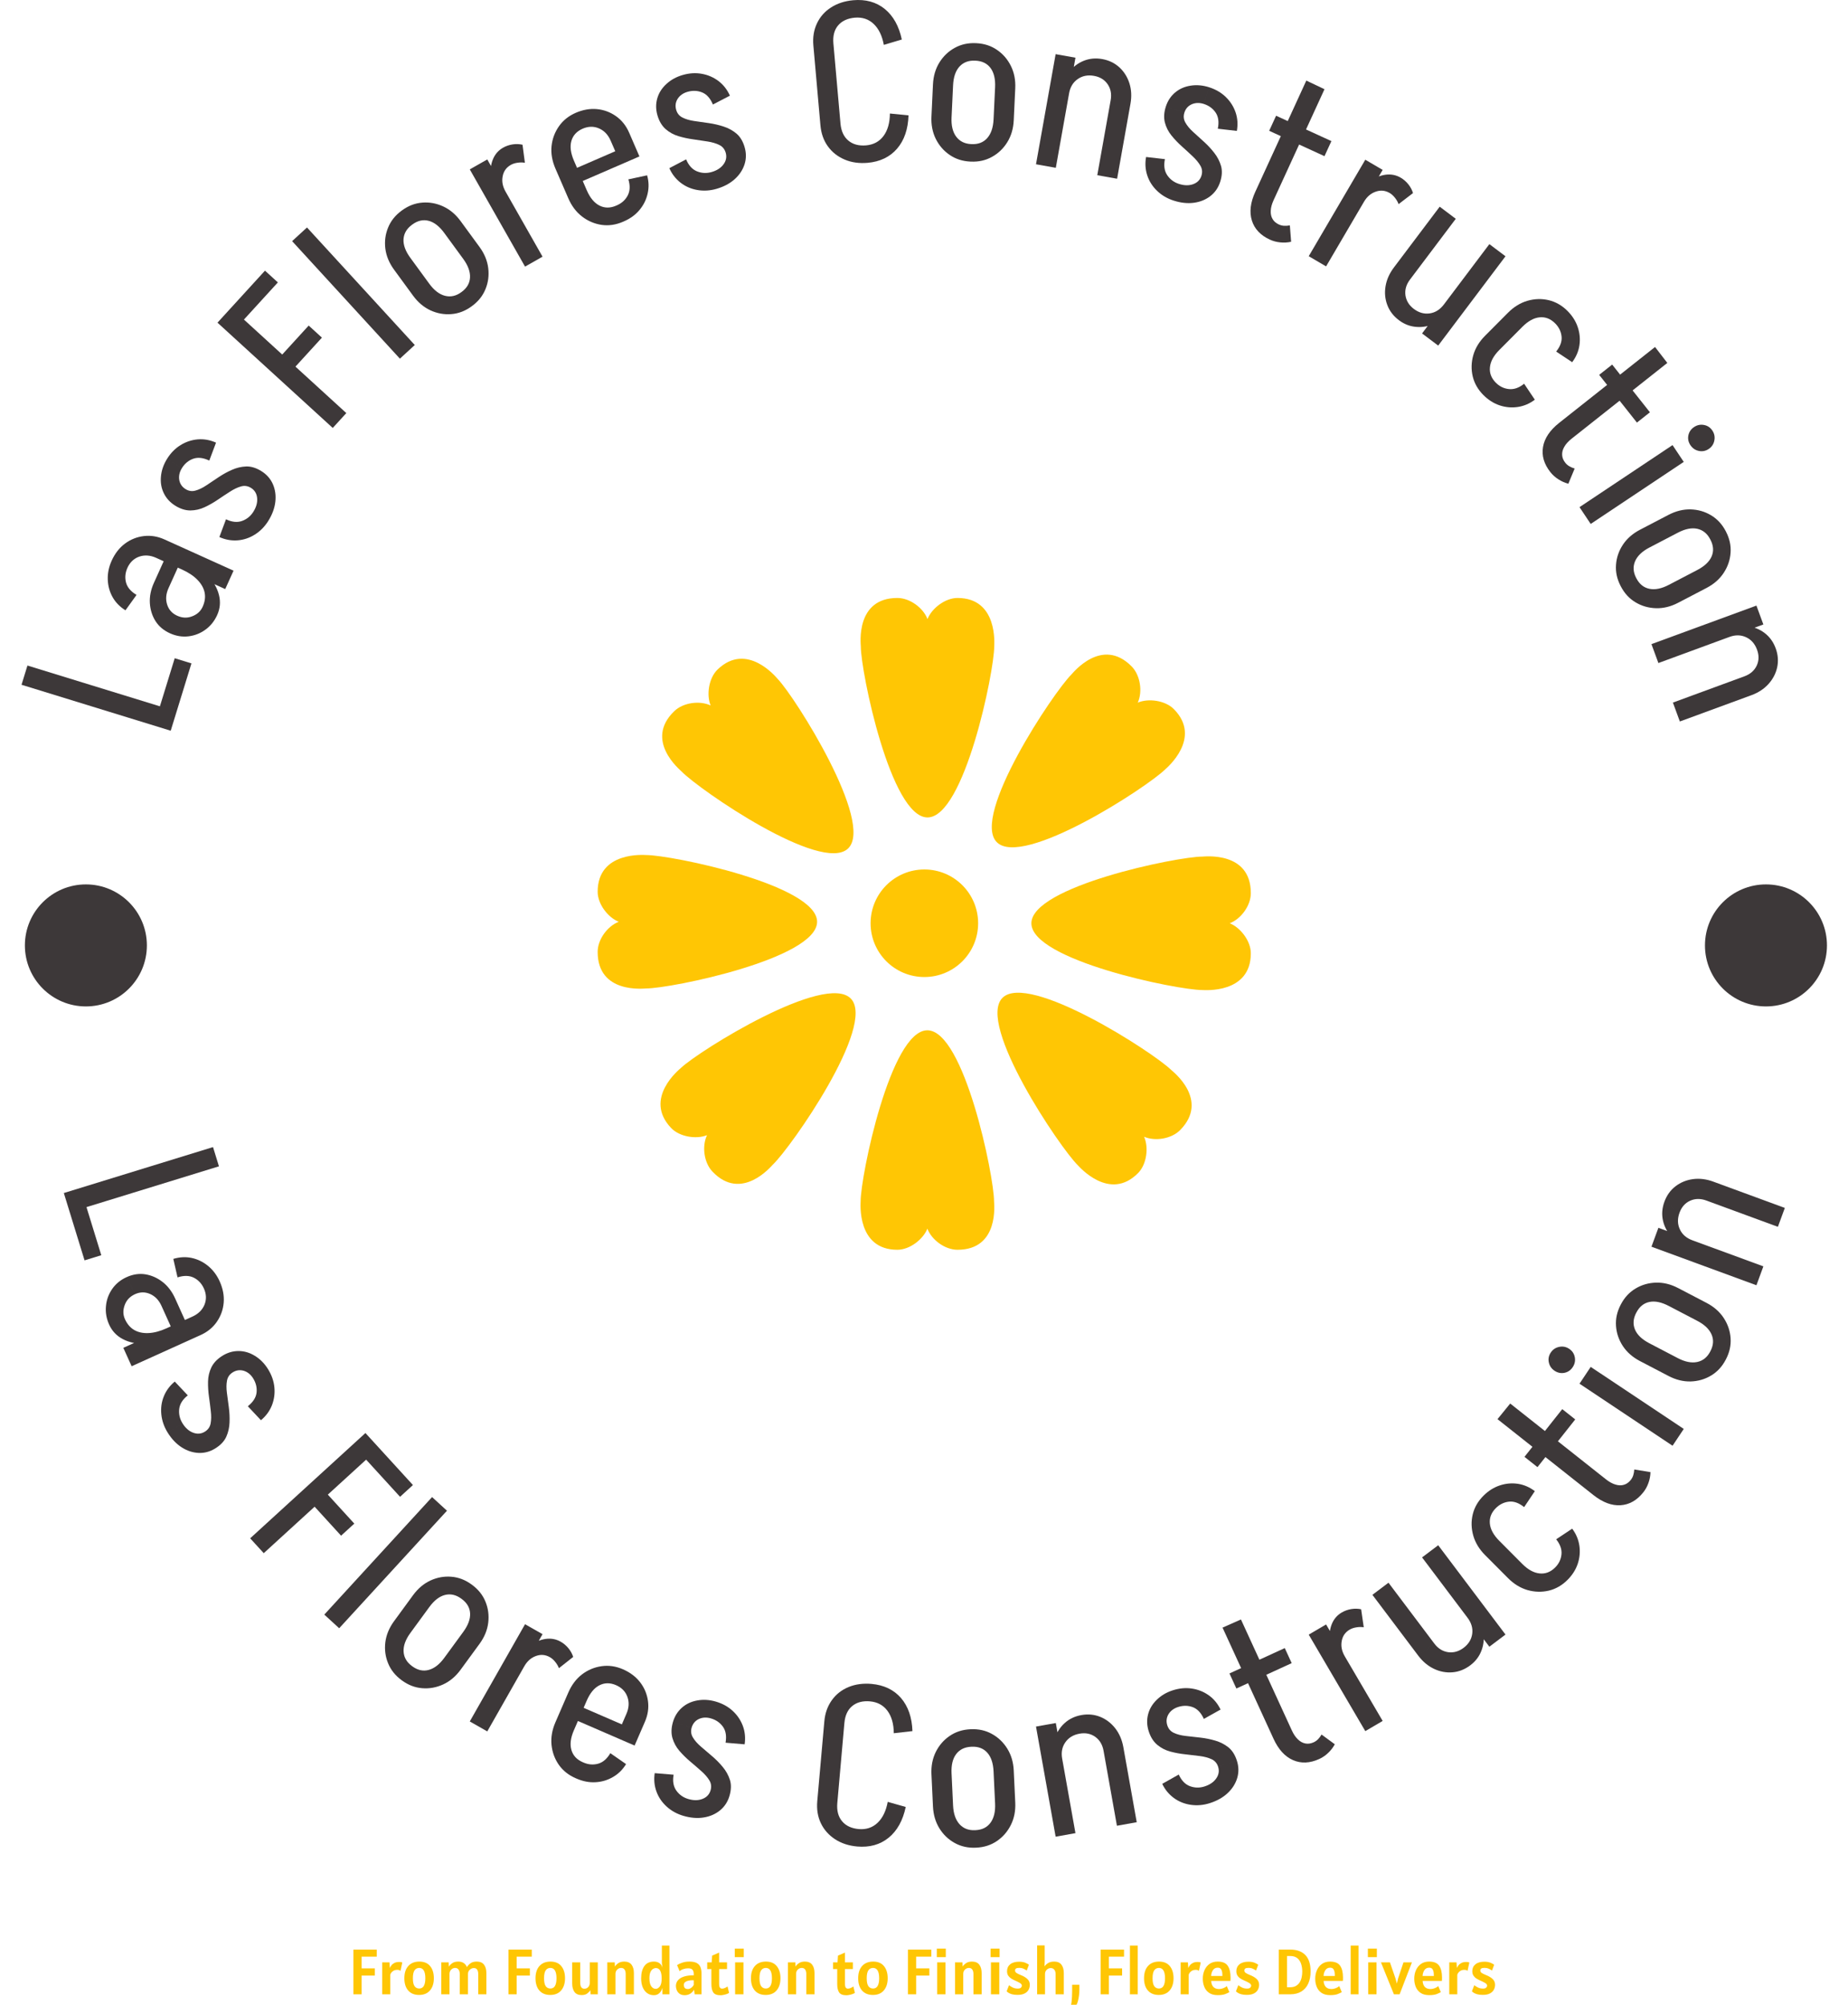 <svg xmlns="http://www.w3.org/2000/svg" version="1.1" xmlns:xlink="http://www.w3.org/1999/xlink" xmlns:svgjs="http://svgjs.dev/svgjs" width="1500" height="1627" viewBox="0 0 1500 1627"><g transform="matrix(1,0,0,1,0.202,0.002)"><svg viewBox="0 0 258 280" data-background-color="#ffffff" preserveAspectRatio="xMidYMid meet" height="1627" width="1500" xmlns="http://www.w3.org/2000/svg" xmlns:xlink="http://www.w3.org/1999/xlink"><g id="tight-bounds" transform="matrix(1,0,0,1,-0.035,0)"><svg viewBox="0 0 258.069 280" height="280" width="258.069"><g><svg viewBox="0 0 278.27 301.917" height="280" width="258.069"><g><svg viewBox="0 0 278.27 301.917" height="301.917" width="278.27"><g id="textblocktransform"><svg viewBox="0 0 278.27 301.917" height="301.917" width="278.27" id="textblock"><g><svg viewBox="0 0 278.27 278.27" height="278.27" width="278.27"><g transform="matrix(1,0,0,1,89.943,90.053)"><svg viewBox="0 0 98.383 98.164" height="98.164" width="98.383"><g id="icon-0"><svg xmlns="http://www.w3.org/2000/svg" xmlns:xlink="http://www.w3.org/1999/xlink" version="1.1" x="0" y="0" viewBox="0 0.205 100.012 99.789" enable-background="new 0 0 100 100" xml:space="preserve" width="98.383" height="98.164" class="icon-xg-0" data-fill-palette-color="accent" id="xg-0"><g fill="#ffc604" data-fill-palette-color="accent"><path d="M12.762 72.146c-0.205 0.193-5.821 4.66-1.523 9.195 1.31 1.383 3.888 1.762 5.505 1.109-0.796 1.668-0.484 4.186 0.829 5.57 4.439 4.686 8.993-0.812 9.241-1.049 2.799-2.65 15.849-21.32 11.968-25.414C34.903 57.463 15.56 69.496 12.762 72.146z" fill="#ffc604" data-fill-palette-color="accent"></path><path d="M86.9 26.447c0.202-0.198 5.719-4.783 1.327-9.225-1.34-1.354-3.925-1.68-5.527-0.992 0.762-1.684 0.397-4.194-0.944-5.553-4.541-4.588-8.977 1.006-9.22 1.247-2.74 2.711-15.391 21.653-11.425 25.665C65.079 41.6 84.162 29.158 86.9 26.447z" fill="#ffc604" data-fill-palette-color="accent"></path><path d="M40.266 92.564c0 0.283-0.62 7.43 5.624 7.43 1.905 0 3.955-1.609 4.595-3.23 0.661 1.725 2.701 3.23 4.611 3.23 6.454 0 5.598-7.088 5.598-7.43 0-3.854-4.574-26.172-10.214-26.172C44.839 66.393 40.266 88.711 40.266 92.564z" fill="#ffc604" data-fill-palette-color="accent"></path><path d="M60.721 7.635c0-0.282 0.62-7.43-5.625-7.43-1.905 0-3.954 1.609-4.591 3.23-0.663-1.725-2.705-3.23-4.615-3.23-6.454 0-5.596 7.088-5.596 7.43 0 3.854 4.571 26.17 10.213 26.17C56.147 33.805 60.721 11.488 60.721 7.635z" fill="#ffc604" data-fill-palette-color="accent"></path><path d="M7.43 39.562C7.148 39.562 0 38.94 0 45.186c0 1.906 1.608 3.956 3.23 4.592C1.505 50.439 0 52.48 0 54.393c0 6.453 7.088 5.594 7.43 5.594 3.854 0 26.17-4.57 26.17-10.209C33.6 44.135 11.283 39.562 7.43 39.562z" fill="#ffc604" data-fill-palette-color="accent"></path><path d="M92.581 60.23c0.281 0 7.431 0.619 7.431-5.625 0-1.904-1.608-3.955-3.23-4.595 1.724-0.663 3.23-2.703 3.23-4.611 0-6.455-7.088-5.599-7.431-5.599-3.853 0-26.171 4.574-26.171 10.213C66.41 55.654 88.729 60.23 92.581 60.23z" fill="#ffc604" data-fill-palette-color="accent"></path><path d="M73.518 87.051c0.203 0.195 4.874 5.643 9.246 1.182 1.332-1.363 1.617-3.949 0.904-5.541 1.697 0.73 4.2 0.328 5.536-1.037 4.519-4.611-1.147-8.957-1.392-9.197-2.752-2.695-21.894-15.045-25.842-11.018C58.022 65.473 70.767 84.352 73.518 87.051z" fill="#ffc604" data-fill-palette-color="accent"></path><path d="M27.575 12.611c-0.194-0.203-4.7-5.788-9.204-1.461-1.374 1.32-1.736 3.901-1.071 5.514-1.674-0.784-4.188-0.457-5.565 0.867-4.655 4.472 0.877 8.987 1.112 9.235 2.672 2.776 21.432 15.699 25.499 11.792C42.414 34.648 30.246 15.391 27.575 12.611z" fill="#ffc604" data-fill-palette-color="accent"></path><path d="M58.257 50.008c0 4.545-3.688 8.23-8.234 8.23-4.546 0-8.232-3.686-8.232-8.23 0-4.549 3.687-8.236 8.232-8.236C54.569 41.771 58.257 45.459 58.257 50.008z" fill="#ffc604" data-fill-palette-color="accent"></path></g></svg></g></svg></g><g id="text-0"><path d="M28.758 99.906l-2.524 8.198-2.521-0.776 2.525-8.198zM26.528 107.148l-0.892 2.898-22.471-6.919 0.892-2.897z" fill="#3d3839" data-fill-palette-color="primary"></path><path d="M35.101 85.942l-1.253 2.772-10.46-4.728 1.253-2.771zM32.635 92.623v0l-2.187-1.244c0.33-0.73 0.431-1.435 0.301-2.114-0.135-0.682-0.492-1.324-1.07-1.926-0.584-0.604-1.362-1.125-2.332-1.563v0l0.556-1.401c1.375 0.621 2.489 1.395 3.342 2.32 0.856 0.919 1.41 1.894 1.662 2.924 0.258 1.033 0.167 2.034-0.272 3.004zM30.448 91.379l2.187 1.244c-0.413 0.915-1.004 1.649-1.772 2.204-0.762 0.557-1.616 0.892-2.561 1.005-0.936 0.109-1.862-0.043-2.776-0.457v0l1.085-2.647c0.773 0.35 1.53 0.377 2.269 0.083 0.743-0.285 1.265-0.763 1.568-1.432zM26.611 92.728l-1.085 2.647c-0.951-0.43-1.679-1.044-2.184-1.841-0.502-0.803-0.784-1.707-0.848-2.711-0.057-1.002 0.147-2.018 0.613-3.05v0l2.198 0.805c-0.386 0.853-0.456 1.671-0.212 2.455 0.245 0.783 0.751 1.348 1.518 1.695zM27.352 84.048l-2.047 4.53-2.198-0.805 2.118-4.686zM27.903 84.375l-0.556 1.401-3.922-1.773 0.62-1.372zM24.705 81.244v0l-1.252 2.771c-0.89-0.402-1.741-0.465-2.554-0.189-0.809 0.285-1.405 0.851-1.787 1.698v0l-2.376-1.074c0.494-1.093 1.164-1.954 2.011-2.584 0.847-0.63 1.794-1.008 2.841-1.133 1.047-0.125 2.087 0.045 3.117 0.511zM20.488 89.594v0l-1.669 2.318c-0.853-0.533-1.502-1.2-1.946-2-0.444-0.8-0.684-1.677-0.718-2.631-0.034-0.954 0.163-1.907 0.594-2.858v0l2.375 1.073c-0.338 0.749-0.412 1.492-0.22 2.229 0.194 0.731 0.722 1.354 1.584 1.869z" fill="#3d3839" data-fill-palette-color="primary"></path><path d="M37.728 73.477v0c-0.475-0.296-0.971-0.371-1.49-0.226-0.528 0.147-1.085 0.411-1.672 0.792-0.592 0.377-1.205 0.781-1.838 1.212-0.633 0.431-1.292 0.806-1.976 1.126-0.684 0.32-1.401 0.485-2.152 0.493-0.753-0.001-1.516-0.242-2.288-0.722v0c0 0 0.05-0.08 0.15-0.241 0.1-0.16 0.23-0.369 0.39-0.626 0.157-0.252 0.312-0.5 0.465-0.746 0.153-0.246 0.283-0.455 0.39-0.626 0.107-0.172 0.16-0.257 0.16-0.257v0c0.475 0.296 0.971 0.371 1.49 0.226 0.525-0.141 1.079-0.407 1.663-0.798 0.575-0.388 1.187-0.797 1.835-1.226 0.652-0.435 1.322-0.804 2.01-1.105 0.691-0.307 1.403-0.475 2.135-0.504 0.738-0.025 1.504 0.21 2.298 0.706v0c0 0-0.053 0.086-0.16 0.257-0.107 0.172-0.239 0.383-0.395 0.635-0.16 0.257-0.317 0.509-0.47 0.755-0.153 0.246-0.281 0.452-0.385 0.617-0.107 0.172-0.16 0.257-0.16 0.258zM40.335 78.445v0l-2.239-1.394c0.438-0.703 0.623-1.389 0.556-2.058-0.067-0.669-0.376-1.174-0.924-1.516v0l1.57-2.522c0.789 0.491 1.363 1.143 1.723 1.954 0.356 0.817 0.481 1.7 0.374 2.649-0.105 0.958-0.458 1.921-1.06 2.887zM27.867 73.656l-1.555 2.496c-0.772-0.481-1.346-1.108-1.72-1.882-0.373-0.764-0.515-1.606-0.426-2.527 0.086-0.915 0.392-1.795 0.919-2.641v0l2.238 1.394c-0.363 0.583-0.497 1.174-0.402 1.773 0.104 0.597 0.42 1.059 0.946 1.387zM32.964 80.877l0.999-2.674c0.886 0.425 1.691 0.509 2.413 0.253 0.726-0.262 1.3-0.73 1.72-1.405v0l2.239 1.394c-0.538 0.863-1.216 1.552-2.036 2.065-0.82 0.513-1.694 0.802-2.623 0.867-0.929 0.064-1.833-0.102-2.712-0.5zM32.462 66.661l-1.016 2.701c-0.912-0.433-1.721-0.524-2.425-0.273-0.708 0.257-1.274 0.726-1.698 1.407v0l-2.238-1.394c0.552-0.886 1.232-1.577 2.041-2.074 0.8-0.494 1.665-0.781 2.595-0.86 0.927-0.074 1.84 0.091 2.741 0.493z" fill="#3d3839" data-fill-palette-color="primary"></path><path d="M48.411 50.848l-4.546 4.977-1.992-1.82 4.546-4.976zM50.042 64.449l-17.361-15.857 2.044-2.238 17.361 15.857zM35.991 48.864l-1.94-1.771 5.785-6.334 1.94 1.771z" fill="#3d3839" data-fill-palette-color="primary"></path><path d="M62.397 51.959l-2.241 2.055-16.235-17.7 2.241-2.056z" fill="#3d3839" data-fill-palette-color="primary"></path><path d="M72.171 37.223l-2.455 1.795-2.893-3.956 2.455-1.795zM64.602 42.758l-2.447 1.789-2.893-3.956 2.447-1.789zM62.077 33.776l-0.155 0.113-1.557-2.128 0.155-0.114zM71.06 46.059l-0.155 0.113-1.557-2.128 0.155-0.114zM61.727 38.826l-2.447 1.79c-0.736-1.006-1.174-2.062-1.316-3.169-0.136-1.111 0.001-2.167 0.413-3.168 0.407-1.007 1.086-1.858 2.037-2.554v0l1.557 2.129c-0.788 0.577-1.211 1.299-1.269 2.167-0.052 0.864 0.289 1.799 1.025 2.805zM69.296 33.291v0l-2.455 1.796c-0.736-1.006-1.52-1.617-2.355-1.834-0.834-0.216-1.653-0.03-2.458 0.559v0l-1.557-2.129c0.952-0.696 1.969-1.085 3.052-1.168 1.079-0.088 2.127 0.101 3.144 0.568 1.017 0.466 1.893 1.202 2.629 2.208zM62.137 44.522v0l2.447-1.789c0.72 0.984 1.503 1.588 2.351 1.811 0.853 0.219 1.674 0.04 2.462-0.536v0l1.557 2.129c-0.952 0.696-1.969 1.085-3.052 1.167-1.079 0.088-2.127-0.101-3.144-0.567-1.012-0.47-1.885-1.208-2.621-2.215zM69.698 38.993l2.455-1.795c0.736 1.006 1.171 2.064 1.308 3.175 0.136 1.111-0.001 2.167-0.413 3.168-0.407 1.007-1.086 1.858-2.037 2.554v0l-1.557-2.129c0.805-0.588 1.227-1.318 1.265-2.189 0.039-0.871-0.302-1.799-1.021-2.784z" fill="#3d3839" data-fill-palette-color="primary"></path><path d="M81.641 38.655l-2.635 1.498-8.323-14.644 2.635-1.498zM76.069 28.851l-1.186 0.674c-0.559-0.984-0.898-1.961-1.016-2.932-0.118-0.971-0.017-1.842 0.305-2.614 0.318-0.762 0.826-1.341 1.523-1.737v0l1.169 2.589c-0.679 0.386-1.089 0.96-1.229 1.722-0.15 0.759-0.005 1.525 0.434 2.298zM78.626 21.796l0.357 2.714c-0.344-0.06-0.709-0.062-1.095-0.005-0.395 0.054-0.736 0.163-1.024 0.326v0l-1.169-2.589c0.445-0.253 0.928-0.419 1.448-0.498 0.515-0.076 1.009-0.058 1.483 0.052z" fill="#3d3839" data-fill-palette-color="primary"></path><path d="M96.236 23.557l-10.439 4.525-0.86-1.984 10.439-4.525zM93.891 33.339l-0.148 0.065-1.049-2.42 0.148-0.064zM88.309 28.667l-2.782 1.206-1.949-4.496 2.781-1.206zM95.376 21.573l-2.781 1.205-0.692-1.594 2.782-1.206zM94.685 19.978v0l-2.782 1.206c-0.389-0.896-0.979-1.514-1.772-1.853-0.784-0.335-1.606-0.317-2.465 0.056v0l-1.037-2.392c1.1-0.477 2.175-0.664 3.226-0.562 1.05 0.103 2.005 0.46 2.865 1.071 0.86 0.611 1.515 1.436 1.965 2.474zM94.572 27.009v0l2.821-0.606c0.263 0.929 0.288 1.85 0.075 2.765-0.207 0.912-0.615 1.731-1.225 2.458-0.604 0.724-1.388 1.295-2.352 1.713v0l-1.049-2.419c0.735-0.319 1.28-0.816 1.634-1.49 0.347-0.672 0.379-1.479 0.096-2.421zM86.371 24.199l-2.781 1.206c-0.504-1.162-0.701-2.295-0.592-3.4 0.117-1.101 0.487-2.094 1.108-2.98 0.619-0.892 1.469-1.573 2.551-2.042v0l1.037 2.392c-0.896 0.389-1.465 1.006-1.708 1.852-0.239 0.838-0.11 1.828 0.385 2.972zM85.527 29.873v0l2.782-1.206c0.488 1.125 1.119 1.886 1.893 2.285 0.784 0.402 1.623 0.408 2.52 0.02v0l1.049 2.42c-1.082 0.469-2.158 0.627-3.23 0.475-1.074-0.158-2.056-0.577-2.946-1.256-0.883-0.682-1.572-1.594-2.068-2.738z" fill="#3d3839" data-fill-palette-color="primary"></path><path d="M109.229 22.998v0c-0.156-0.537-0.475-0.925-0.958-1.163-0.491-0.243-1.082-0.419-1.773-0.527-0.693-0.115-1.418-0.223-2.178-0.326-0.759-0.102-1.5-0.263-2.222-0.481-0.723-0.218-1.366-0.575-1.931-1.071-0.56-0.504-0.967-1.193-1.22-2.066v0c0 0 0.091-0.026 0.272-0.079 0.181-0.053 0.417-0.121 0.708-0.205 0.285-0.083 0.566-0.164 0.844-0.245 0.278-0.081 0.514-0.149 0.709-0.206 0.194-0.056 0.291-0.084 0.291-0.084v0c0.156 0.537 0.475 0.925 0.958 1.163 0.485 0.245 1.075 0.418 1.77 0.518 0.687 0.095 1.415 0.2 2.185 0.313 0.776 0.112 1.52 0.285 2.234 0.52 0.72 0.233 1.362 0.584 1.925 1.052 0.565 0.474 0.978 1.161 1.239 2.06v0c0 0-0.097 0.028-0.291 0.084-0.194 0.056-0.433 0.126-0.718 0.209-0.291 0.084-0.576 0.167-0.854 0.247-0.278 0.081-0.511 0.148-0.699 0.203-0.194 0.056-0.291 0.084-0.291 0.084zM107.85 28.438v0l-0.734-2.533c0.796-0.231 1.392-0.618 1.788-1.161 0.397-0.543 0.505-1.125 0.325-1.746v0l2.853-0.827c0.259 0.893 0.251 1.761-0.023 2.605-0.281 0.846-0.778 1.586-1.492 2.221-0.718 0.643-1.624 1.123-2.717 1.441zM101.771 16.545l-2.824 0.819c-0.253-0.873-0.261-1.723-0.024-2.55 0.233-0.818 0.69-1.54 1.371-2.165 0.675-0.624 1.491-1.074 2.449-1.352v0l0.734 2.533c-0.66 0.191-1.154 0.542-1.484 1.051-0.321 0.514-0.395 1.068-0.222 1.664zM100.74 25.323l2.53-1.323c0.376 0.908 0.918 1.508 1.627 1.801 0.715 0.29 1.455 0.325 2.219 0.104v0l0.734 2.533c-0.977 0.283-1.942 0.342-2.894 0.176-0.953-0.166-1.796-0.535-2.531-1.107-0.734-0.573-1.296-1.3-1.685-2.184zM109.862 14.409l-2.559 1.331c-0.39-0.932-0.93-1.54-1.623-1.823-0.699-0.281-1.433-0.31-2.203-0.087v0l-0.734-2.533c1.003-0.291 1.971-0.351 2.904-0.179 0.925 0.167 1.76 0.531 2.505 1.093 0.739 0.564 1.309 1.297 1.711 2.198z" fill="#3d3839" data-fill-palette-color="primary"></path><path d="M126.518 18.614l-3.02 0.267-1.066-12.058 3.02-0.267zM125.452 6.556l-3.02 0.267c-0.107-1.215 0.076-2.319 0.549-3.315 0.467-0.988 1.177-1.788 2.131-2.399 0.947-0.604 2.065-0.964 3.353-1.078v0l0.233 2.627c-1.107 0.098-1.949 0.483-2.525 1.156-0.583 0.674-0.823 1.588-0.721 2.742zM123.496 18.851v0l3.019-0.267c0.102 1.154 0.5 2.018 1.193 2.592 0.687 0.575 1.583 0.813 2.691 0.716v0l0.232 2.627c-1.288 0.114-2.452-0.05-3.492-0.492-1.047-0.448-1.887-1.111-2.52-1.989-0.639-0.883-1.014-1.946-1.123-3.187zM135.755 5.949l-2.708 0.808c-0.258-1.384-0.77-2.437-1.538-3.161-0.767-0.723-1.718-1.035-2.851-0.935v0l-0.233-2.627c1.886-0.167 3.473 0.271 4.762 1.314 1.283 1.05 2.139 2.583 2.568 4.601zM133.961 17.094v0l2.804 0.279c-0.066 2.082-0.639 3.752-1.718 5.011-1.086 1.259-2.571 1.972-4.456 2.139v0l-0.233-2.627c1.134-0.1 2.015-0.574 2.644-1.421 0.628-0.847 0.948-1.974 0.959-3.381z" fill="#3d3839" data-fill-palette-color="primary"></path><path d="M152.613 18.159l-3.038-0.143 0.231-4.896 3.038 0.144zM143.247 17.716l-3.028-0.143 0.231-4.895 3.028 0.143zM146.919 9.14l-0.191-0.009 0.124-2.634 0.192 0.009zM146.201 24.34l-0.192-0.009 0.125-2.634 0.192 0.009zM143.477 12.852l-3.028-0.143c0.059-1.245 0.38-2.342 0.965-3.293 0.591-0.95 1.361-1.686 2.309-2.207 0.949-0.528 2.012-0.765 3.19-0.709v0l-0.125 2.634c-0.976-0.046-1.758 0.251-2.348 0.89-0.583 0.64-0.904 1.583-0.963 2.828zM152.843 13.294v0l-3.038-0.143c0.059-1.245-0.169-2.213-0.682-2.905-0.514-0.692-1.268-1.061-2.264-1.109v0l0.124-2.634c1.178 0.056 2.214 0.391 3.109 1.007 0.895 0.609 1.592 1.414 2.091 2.415 0.499 1.001 0.719 2.125 0.66 3.369zM140.22 17.543v0l3.028 0.143c-0.058 1.218 0.173 2.18 0.693 2.886 0.526 0.706 1.277 1.082 2.253 1.128v0l-0.124 2.634c-1.178-0.056-2.214-0.391-3.109-1.007-0.895-0.609-1.592-1.414-2.091-2.415-0.492-1.001-0.709-2.124-0.65-3.369zM149.576 17.985l3.038 0.144c-0.059 1.245-0.384 2.342-0.974 3.292-0.591 0.95-1.361 1.686-2.31 2.207-0.949 0.528-2.012 0.765-3.19 0.709v0l0.125-2.634c0.996 0.047 1.782-0.256 2.359-0.91 0.577-0.654 0.894-1.59 0.952-2.808z" fill="#3d3839" data-fill-palette-color="primary"></path><path d="M158.952 25.271l-2.984-0.532 2.956-16.583 2.985 0.532zM168.184 26.917l-2.985-0.532 2.015-11.301 2.984 0.532zM170.198 15.616l-2.984-0.532c0.163-0.915 0.012-1.715-0.455-2.4-0.467-0.679-1.149-1.098-2.044-1.258v0l1.231-2.531c1.001 0.179 1.858 0.591 2.571 1.239 0.706 0.646 1.213 1.448 1.521 2.406 0.302 0.957 0.355 1.983 0.16 3.076zM160.954 14.04l-1.313-0.234c0.199-1.114 0.609-2.074 1.232-2.88 0.616-0.807 1.364-1.392 2.243-1.755 0.879-0.363 1.823-0.455 2.83-0.276v0l-1.231 2.531c-0.942-0.168-1.76-0.009-2.456 0.476-0.702 0.484-1.137 1.197-1.305 2.138z" fill="#3d3839" data-fill-palette-color="primary"></path><path d="M180.881 26.475v0c0.172-0.532 0.125-1.032-0.141-1.501-0.271-0.477-0.662-0.954-1.173-1.43-0.509-0.483-1.05-0.98-1.621-1.491-0.571-0.51-1.095-1.058-1.571-1.644-0.476-0.586-0.809-1.242-0.999-1.969-0.181-0.731-0.132-1.529 0.148-2.394v0c0 0 0.09 0.029 0.269 0.087 0.179 0.058 0.413 0.134 0.702 0.226 0.282 0.091 0.561 0.181 0.836 0.271 0.276 0.089 0.51 0.165 0.702 0.227 0.192 0.062 0.288 0.093 0.289 0.093v0c-0.172 0.532-0.125 1.032 0.141 1.501 0.264 0.475 0.656 0.948 1.176 1.42 0.515 0.464 1.06 0.959 1.634 1.484 0.58 0.527 1.1 1.088 1.558 1.683 0.466 0.597 0.801 1.246 1.005 1.949 0.202 0.71 0.16 1.51-0.128 2.401v0c0 0-0.096-0.031-0.289-0.093-0.192-0.062-0.429-0.139-0.711-0.23-0.288-0.093-0.57-0.184-0.846-0.273-0.276-0.089-0.506-0.164-0.692-0.224-0.192-0.062-0.288-0.093-0.289-0.093zM176.691 30.206v0l0.811-2.509c0.788 0.255 1.499 0.269 2.132 0.041 0.633-0.227 1.049-0.649 1.247-1.263v0l2.827 0.913c-0.286 0.885-0.779 1.599-1.479 2.145-0.707 0.543-1.533 0.878-2.48 1.004-0.955 0.13-1.975 0.02-3.058-0.331zM178.322 16.95l-2.798-0.904c0.28-0.865 0.749-1.574 1.409-2.125 0.651-0.547 1.434-0.889 2.349-1.025 0.908-0.138 1.837-0.054 2.785 0.253v0l-0.811 2.509c-0.654-0.211-1.26-0.198-1.818 0.039-0.554 0.246-0.926 0.663-1.116 1.253zM172.548 23.642l2.837 0.323c-0.198 0.963-0.085 1.764 0.338 2.403 0.43 0.642 1.023 1.085 1.779 1.329v0l-0.811 2.509c-0.968-0.313-1.8-0.805-2.496-1.476-0.696-0.671-1.188-1.45-1.475-2.335-0.287-0.886-0.344-1.803-0.172-2.753zM186.22 19.716l-2.866-0.332c0.2-0.99 0.092-1.797-0.322-2.419-0.421-0.625-1.013-1.06-1.776-1.307v0l0.811-2.509c0.993 0.321 1.829 0.814 2.506 1.479 0.673 0.656 1.16 1.426 1.462 2.309 0.296 0.881 0.357 1.807 0.185 2.779z" fill="#3d3839" data-fill-palette-color="primary"></path><path d="M191.744 30.169l-2.755-1.263 7.694-16.77 2.738 1.3zM199.42 23.519l-8.33-3.821 1.041-2.269 8.33 3.821zM189.002 28.878v0l2.755 1.264c-0.267 0.582-0.41 1.112-0.43 1.592-0.026 0.477 0.065 0.893 0.272 1.248 0.202 0.352 0.517 0.626 0.946 0.823v0l-1.348 2.283c-1.414-0.649-2.319-1.609-2.714-2.879-0.395-1.271-0.222-2.714 0.519-4.331zM194.204 33.944v0l0.191 2.466c-0.545 0.121-1.092 0.151-1.642 0.092-0.553-0.054-1.072-0.192-1.556-0.414v0l1.348-2.283c0.263 0.121 0.529 0.187 0.798 0.199 0.275 0.015 0.562-0.005 0.861-0.06z" fill="#3d3839" data-fill-palette-color="primary"></path><path d="M199.662 40.117l-2.615-1.533 8.52-14.53 2.615 1.533zM205.366 30.389l-1.177-0.69c0.572-0.976 1.25-1.758 2.032-2.346 0.782-0.588 1.587-0.936 2.416-1.043 0.819-0.105 1.575 0.045 2.266 0.45v0l-1.658 2.308c-0.674-0.395-1.376-0.463-2.106-0.204-0.732 0.25-1.323 0.759-1.773 1.525zM212.754 29.076l-2.172 1.666c-0.12-0.328-0.301-0.645-0.543-0.951-0.245-0.315-0.509-0.556-0.794-0.723v0l1.658-2.308c0.442 0.259 0.827 0.594 1.155 1.006 0.323 0.408 0.555 0.845 0.696 1.31z" fill="#3d3839" data-fill-palette-color="primary"></path><path d="M224.255 36.764l2.429 1.83-10.137 13.452-2.429-1.83zM216.774 31.127l2.421 1.824-6.902 9.159-2.421-1.824zM209.872 40.286l2.421 1.824c-0.563 0.748-0.79 1.535-0.678 2.361 0.121 0.825 0.544 1.511 1.27 2.058v0l-2.243 1.701c-0.834-0.628-1.42-1.39-1.757-2.286-0.343-0.899-0.432-1.844-0.268-2.834 0.164-0.99 0.582-1.931 1.255-2.824zM217.408 45.85l1.065 0.803c-0.681 0.904-1.473 1.58-2.377 2.03-0.905 0.44-1.841 0.624-2.808 0.553-0.962-0.067-1.843-0.402-2.646-1.006v0l2.243-1.701c0.748 0.563 1.541 0.786 2.381 0.668 0.84-0.118 1.553-0.567 2.142-1.347z" fill="#3d3839" data-fill-palette-color="primary"></path><path d="M225.736 52.725l-2.148-2.139 3.507-3.523 2.148 2.139zM229.215 49.23l-2.148-2.138c0.879-0.883 1.854-1.481 2.925-1.793 1.081-0.312 2.147-0.343 3.201-0.093 1.053 0.25 1.997 0.791 2.833 1.623v0l-1.861 1.869c-0.692-0.689-1.469-0.992-2.331-0.909-0.867 0.078-1.74 0.559-2.619 1.441zM236.728 54.544l-2.411-1.602c0.632-0.787 0.902-1.555 0.81-2.302-0.087-0.743-0.415-1.397-0.983-1.963v0l1.86-1.869c0.74 0.737 1.261 1.555 1.563 2.455 0.302 0.89 0.387 1.797 0.256 2.721-0.136 0.92-0.501 1.773-1.095 2.56zM223.609 50.564v0l2.148 2.139c-0.865 0.869-1.337 1.739-1.416 2.611-0.089 0.872 0.213 1.652 0.905 2.341v0l-1.861 1.869c-0.835-0.832-1.38-1.774-1.635-2.826-0.25-1.057-0.224-2.124 0.079-3.201 0.307-1.072 0.901-2.05 1.78-2.933zM229.49 57.789v0l1.613 2.405c-0.77 0.583-1.617 0.947-2.541 1.091-0.929 0.14-1.841 0.063-2.737-0.23-0.901-0.298-1.721-0.816-2.461-1.552v0l1.861-1.869c0.568 0.566 1.228 0.886 1.981 0.96 0.758 0.079 1.519-0.189 2.284-0.805z" fill="#3d3839" data-fill-palette-color="primary"></path><path d="M236.623 66.082l-1.881-2.377 14.467-11.45 1.85 2.402zM246.481 63.64l-5.687-7.186 1.957-1.549 5.687 7.186zM234.766 63.686v0l1.881 2.377c-0.502 0.397-0.871 0.805-1.106 1.224-0.24 0.413-0.348 0.825-0.324 1.235 0.02 0.405 0.176 0.793 0.469 1.162v0l-2.237 1.423c-0.966-1.22-1.336-2.486-1.112-3.798 0.225-1.312 1.034-2.519 2.429-3.623zM237.102 70.561v0l-0.95 2.285c-0.54-0.14-1.042-0.361-1.505-0.664-0.469-0.299-0.868-0.657-1.198-1.075v0l2.237-1.423c0.18 0.227 0.387 0.407 0.621 0.54 0.238 0.138 0.503 0.25 0.795 0.337z" fill="#3d3839" data-fill-palette-color="primary"></path><path d="M239.519 78.906l-1.688-2.531 14.015-9.343 1.687 2.531zM254.539 67.046v0c-0.31-0.465-0.413-0.959-0.308-1.482 0.11-0.527 0.395-0.943 0.855-1.25v0c0.465-0.31 0.962-0.415 1.491-0.314 0.534 0.097 0.957 0.378 1.267 0.843v0c0.306 0.46 0.405 0.96 0.297 1.502-0.103 0.538-0.387 0.962-0.852 1.273v0c-0.46 0.306-0.957 0.404-1.494 0.291-0.531-0.116-0.949-0.404-1.256-0.863z" fill="#3d3839" data-fill-palette-color="primary"></path><path d="M252.66 90.793l-1.408-2.696 4.344-2.268 1.408 2.696zM248.32 82.481l-1.403-2.688 4.345-2.268 1.403 2.688zM257.579 81.329l-0.089-0.17 2.338-1.221 0.088 0.17zM244.089 88.371l-0.089-0.17 2.338-1.221 0.089 0.171zM252.638 80.227l-1.403-2.687c1.105-0.577 2.215-0.852 3.33-0.827 1.118 0.032 2.142 0.326 3.07 0.882 0.935 0.553 1.675 1.352 2.221 2.397v0l-2.338 1.22c-0.452-0.866-1.103-1.392-1.953-1.579-0.847-0.181-1.823 0.017-2.927 0.594zM256.977 88.539v0l-1.407-2.696c1.105-0.577 1.826-1.261 2.165-2.054 0.339-0.792 0.277-1.63-0.184-2.514v0l2.337-1.22c0.546 1.045 0.778 2.109 0.698 3.192-0.075 1.08-0.418 2.088-1.032 3.023-0.613 0.936-1.472 1.692-2.577 2.269zM246.944 79.779v0l1.403 2.688c-1.081 0.564-1.795 1.249-2.142 2.053-0.344 0.81-0.291 1.649 0.161 2.514v0l-2.338 1.221c-0.546-1.045-0.778-2.109-0.697-3.192 0.075-1.08 0.418-2.088 1.032-3.024 0.616-0.93 1.477-1.683 2.581-2.26zM251.279 88.083l1.408 2.696c-1.105 0.577-2.216 0.849-3.335 0.817-1.118-0.032-2.142-0.326-3.071-0.881-0.935-0.553-1.675-1.352-2.22-2.398v0l2.338-1.22c0.461 0.884 1.12 1.41 1.975 1.579 0.856 0.169 1.824-0.029 2.905-0.593z" fill="#3d3839" data-fill-palette-color="primary"></path><path d="M249.714 99.853l-1.045-2.846 15.811-5.806 1.045 2.845zM252.946 108.655l-1.045-2.846 10.775-3.957 1.045 2.846zM263.721 104.698l-1.045-2.846c0.873-0.32 1.487-0.855 1.844-1.603 0.35-0.746 0.369-1.546 0.055-2.399v0l2.807-0.212c0.351 0.955 0.426 1.903 0.227 2.844-0.202 0.935-0.639 1.777-1.311 2.527-0.674 0.743-1.533 1.306-2.577 1.689zM260.422 95.92l-0.46-1.252c1.062-0.39 2.098-0.519 3.109-0.388 1.008 0.125 1.89 0.476 2.646 1.052 0.757 0.576 1.312 1.345 1.665 2.306v0l-2.807 0.212c-0.33-0.898-0.879-1.525-1.648-1.881-0.772-0.362-1.607-0.379-2.505-0.049z" fill="#3d3839" data-fill-palette-color="primary"></path><path d="M12.659 189.811l-2.524-8.199 2.52-0.776 2.524 8.199zM10.429 182.568l-0.892-2.897 22.472-6.919 0.891 2.897z" fill="#3d3839" data-fill-palette-color="primary"></path><path d="M19.75 205.756l-1.252-2.772 10.459-4.728 1.253 2.772zM16.364 199.491v0l2.38-0.821c0.33 0.73 0.793 1.272 1.388 1.624 0.601 0.349 1.319 0.505 2.152 0.469 0.84-0.039 1.744-0.278 2.714-0.717v0l0.685 1.343c-1.375 0.621-2.692 0.947-3.95 0.976-1.256 0.035-2.353-0.193-3.293-0.686-0.946-0.489-1.638-1.219-2.076-2.188zM18.744 198.67l-2.38 0.821c-0.413-0.915-0.574-1.843-0.483-2.787 0.085-0.94 0.398-1.802 0.938-2.586 0.537-0.775 1.263-1.369 2.177-1.782v0l1.27 2.564c-0.773 0.35-1.294 0.899-1.561 1.648-0.276 0.746-0.263 1.453 0.039 2.122zM20.266 194.9l-1.27-2.564c0.951-0.43 1.893-0.571 2.825-0.423 0.935 0.154 1.8 0.539 2.596 1.155 0.79 0.619 1.418 1.444 1.884 2.475v0l-2.057 1.118c-0.386-0.853-0.953-1.447-1.702-1.781-0.75-0.334-1.508-0.327-2.276 0.02zM26.292 201.191l-2.048-4.53 2.057-1.118 2.118 4.687zM25.683 201.389l-0.685-1.343 3.923-1.773 0.62 1.372zM30.146 201.057v0l-1.253-2.771c0.89-0.402 1.5-0.999 1.829-1.792 0.321-0.795 0.289-1.617-0.093-2.464v0l2.375-1.073c0.494 1.093 0.698 2.165 0.612 3.216-0.086 1.052-0.429 2.012-1.027 2.881-0.598 0.869-1.412 1.537-2.443 2.003zM26.664 192.374v0l-0.637-2.784c0.964-0.288 1.893-0.334 2.787-0.139 0.894 0.195 1.71 0.595 2.449 1.199 0.739 0.605 1.324 1.383 1.754 2.334v0l-2.376 1.074c-0.338-0.749-0.848-1.295-1.527-1.638-0.677-0.337-1.494-0.352-2.45-0.046z" fill="#3d3839" data-fill-palette-color="primary"></path><path d="M30.788 215.606v0c0.475-0.296 0.761-0.708 0.86-1.238 0.101-0.539 0.11-1.155 0.026-1.85-0.077-0.698-0.17-1.426-0.277-2.184-0.107-0.758-0.154-1.515-0.14-2.27 0.014-0.755 0.183-1.471 0.507-2.149 0.333-0.676 0.886-1.254 1.657-1.734v0c0 0 0.05 0.08 0.15 0.24 0.1 0.16 0.23 0.369 0.39 0.626 0.157 0.252 0.312 0.5 0.465 0.746 0.153 0.246 0.283 0.455 0.39 0.626 0.107 0.172 0.16 0.257 0.16 0.257v0c-0.475 0.296-0.761 0.708-0.86 1.238-0.104 0.533-0.11 1.148-0.018 1.845 0.095 0.687 0.192 1.416 0.291 2.187 0.103 0.777 0.138 1.541 0.106 2.291-0.029 0.756-0.192 1.469-0.49 2.138-0.303 0.673-0.852 1.257-1.646 1.752v0c0 0-0.053-0.086-0.161-0.257-0.107-0.172-0.239-0.383-0.395-0.635-0.16-0.257-0.317-0.509-0.47-0.755-0.153-0.246-0.281-0.452-0.385-0.617-0.107-0.172-0.16-0.257-0.16-0.257zM25.179 215.754v0l2.238-1.394c0.438 0.703 0.972 1.172 1.602 1.407 0.63 0.234 1.22 0.181 1.769-0.161v0l1.571 2.521c-0.789 0.491-1.627 0.72-2.514 0.685-0.89-0.041-1.738-0.318-2.543-0.833-0.814-0.517-1.522-1.258-2.123-2.225zM34.976 206.676l-1.555-2.495c0.772-0.481 1.588-0.719 2.448-0.715 0.85 0.002 1.669 0.246 2.456 0.732 0.783 0.48 1.438 1.144 1.965 1.99v0l-2.238 1.394c-0.363-0.583-0.835-0.964-1.415-1.143-0.582-0.169-1.136-0.09-1.661 0.237zM26.247 208.066l1.96 2.076c-0.772 0.608-1.203 1.293-1.292 2.055-0.085 0.767 0.082 1.489 0.502 2.163v0l-2.238 1.394c-0.538-0.863-0.856-1.776-0.956-2.738-0.099-0.962 0.027-1.874 0.379-2.736 0.352-0.862 0.9-1.6 1.645-2.214zM39.227 213.885l-1.976-2.103c0.791-0.628 1.229-1.313 1.315-2.056 0.081-0.749-0.09-1.464-0.514-2.144v0l2.238-1.394c0.552 0.886 0.872 1.802 0.961 2.746 0.091 0.936-0.034 1.838-0.373 2.708-0.343 0.864-0.893 1.612-1.651 2.243z" fill="#3d3839" data-fill-palette-color="primary"></path><path d="M51.297 231.275l-4.545-4.976 1.992-1.819 4.545 4.976zM37.604 231.671l17.361-15.857 2.044 2.238-17.361 15.857zM54.395 219.085l1.94-1.771 5.785 6.334-1.94 1.771z" fill="#3d3839" data-fill-palette-color="primary"></path><path d="M51.011 245.215l-2.242-2.055 16.235-17.701 2.241 2.056z" fill="#3d3839" data-fill-palette-color="primary"></path><path d="M69.277 251.494l-2.455-1.795 2.893-3.956 2.455 1.795zM61.708 245.959l-2.446-1.789 2.892-3.956 2.447 1.789zM69.502 240.831l-0.155-0.114 1.557-2.128 0.155 0.113zM60.52 253.114l-0.155-0.114 1.556-2.128 0.155 0.113zM64.583 242.028l-2.447-1.789c0.736-1.006 1.609-1.744 2.621-2.215 1.017-0.466 2.065-0.655 3.144-0.567 1.083 0.083 2.1 0.472 3.052 1.167v0l-1.557 2.129c-0.788-0.577-1.605-0.761-2.45-0.552-0.84 0.212-1.627 0.821-2.363 1.827zM72.152 247.563v0l-2.455-1.795c0.736-1.006 1.08-1.939 1.033-2.8-0.047-0.86-0.473-1.585-1.277-2.173v0l1.557-2.129c0.952 0.696 1.631 1.547 2.038 2.554 0.411 1.001 0.548 2.057 0.412 3.168-0.136 1.111-0.572 2.169-1.308 3.175zM59.279 244.145v0l2.447 1.79c-0.72 0.984-1.057 1.914-1.013 2.789 0.05 0.879 0.469 1.607 1.257 2.183v0l-1.556 2.129c-0.952-0.696-1.631-1.547-2.038-2.554-0.411-1.001-0.548-2.057-0.412-3.168 0.142-1.107 0.58-2.163 1.315-3.169zM66.84 249.674l2.455 1.796c-0.736 1.006-1.612 1.742-2.629 2.208-1.017 0.466-2.065 0.655-3.144 0.567-1.083-0.083-2.1-0.472-3.051-1.167v0l1.556-2.129c0.805 0.588 1.628 0.769 2.47 0.542 0.842-0.227 1.623-0.833 2.343-1.817z" fill="#3d3839" data-fill-palette-color="primary"></path><path d="M73.317 260.75l-2.635-1.498 8.323-14.644 2.636 1.498zM78.889 250.947l-1.185-0.674c0.559-0.984 1.226-1.775 1.999-2.374 0.774-0.598 1.574-0.957 2.402-1.076 0.818-0.116 1.575 0.024 2.272 0.42v0l-1.627 2.33c-0.679-0.386-1.382-0.445-2.108-0.176-0.729 0.26-1.313 0.776-1.752 1.55zM86.259 249.534l-2.149 1.695c-0.124-0.326-0.31-0.641-0.556-0.944-0.249-0.312-0.517-0.549-0.804-0.712v0l1.627-2.33c0.445 0.253 0.835 0.583 1.169 0.99 0.328 0.404 0.566 0.837 0.713 1.301z" fill="#3d3839" data-fill-palette-color="primary"></path><path d="M95.508 262.882l-10.439-4.525 0.86-1.984 10.439 4.526zM86.765 267.858l-0.148-0.064 1.049-2.419 0.148 0.064zM86.359 260.59l-2.781-1.206 1.949-4.496 2.781 1.206zM96.368 260.899l-2.781-1.206 0.691-1.595 2.781 1.206zM97.059 259.304v0l-2.781-1.206c0.389-0.896 0.435-1.75 0.141-2.56-0.291-0.802-0.866-1.389-1.726-1.761v0l1.037-2.392c1.1 0.477 1.972 1.134 2.615 1.971 0.643 0.837 1.035 1.778 1.177 2.823 0.142 1.045-0.013 2.087-0.463 3.125zM91.851 264.028v0l2.37 1.645c-0.498 0.827-1.153 1.475-1.966 1.944-0.807 0.472-1.684 0.735-2.632 0.787-0.941 0.054-1.894-0.127-2.858-0.546v0l1.049-2.419c0.735 0.319 1.47 0.377 2.204 0.174 0.728-0.206 1.339-0.734 1.833-1.585zM88.296 256.122l-2.781-1.206c0.504-1.162 1.196-2.081 2.076-2.756 0.884-0.667 1.862-1.076 2.933-1.229 1.074-0.158 2.152-0.003 3.234 0.466v0l-1.037 2.392c-0.896-0.389-1.736-0.382-2.519 0.02-0.775 0.398-1.41 1.169-1.906 2.313zM83.578 259.384v0l2.781 1.206c-0.488 1.125-0.612 2.106-0.373 2.944 0.242 0.847 0.812 1.464 1.707 1.853v0l-1.049 2.419c-1.082-0.469-1.933-1.146-2.554-2.032-0.619-0.892-0.985-1.895-1.097-3.009-0.106-1.111 0.089-2.237 0.585-3.381z" fill="#3d3839" data-fill-palette-color="primary"></path><path d="M106.952 269.614v0c0.156-0.537 0.093-1.035-0.187-1.496-0.285-0.468-0.69-0.933-1.216-1.394-0.524-0.467-1.079-0.948-1.665-1.44-0.587-0.493-1.127-1.025-1.621-1.596-0.494-0.571-0.846-1.217-1.058-1.938-0.203-0.725-0.179-1.525 0.075-2.398v0c0 0 0.091 0.026 0.271 0.079 0.181 0.053 0.417 0.121 0.709 0.206 0.285 0.083 0.566 0.164 0.844 0.244 0.278 0.081 0.514 0.149 0.708 0.206 0.194 0.056 0.291 0.084 0.292 0.084v0c-0.156 0.537-0.093 1.035 0.187 1.496 0.279 0.467 0.685 0.928 1.218 1.384 0.529 0.448 1.089 0.926 1.678 1.434 0.596 0.509 1.132 1.054 1.609 1.634 0.483 0.582 0.838 1.221 1.064 1.918 0.224 0.703 0.205 1.504-0.055 2.404v0c0 0-0.097-0.028-0.291-0.084-0.194-0.056-0.433-0.126-0.718-0.209-0.291-0.084-0.576-0.167-0.854-0.247-0.278-0.081-0.511-0.148-0.699-0.203-0.194-0.056-0.291-0.084-0.291-0.084zM102.877 273.471v0l0.734-2.533c0.796 0.231 1.506 0.223 2.132-0.023 0.626-0.246 1.028-0.68 1.209-1.301v0l2.853 0.827c-0.259 0.893-0.73 1.622-1.413 2.189-0.69 0.564-1.506 0.924-2.449 1.078-0.951 0.159-1.973 0.08-3.066-0.237zM104.104 260.171l-2.824-0.819c0.253-0.873 0.701-1.596 1.343-2.166 0.634-0.567 1.406-0.932 2.317-1.096 0.904-0.166 1.834-0.11 2.792 0.168v0l-0.735 2.533c-0.66-0.191-1.265-0.16-1.815 0.094-0.546 0.262-0.905 0.691-1.078 1.286zM98.536 267.036l2.846 0.236c-0.169 0.968-0.032 1.765 0.411 2.392 0.449 0.628 1.055 1.053 1.818 1.274v0l-0.734 2.533c-0.977-0.283-1.824-0.75-2.54-1.399-0.716-0.65-1.232-1.413-1.546-2.289-0.314-0.877-0.399-1.792-0.255-2.747zM112.083 262.696l-2.875-0.245c0.17-0.996 0.038-1.799-0.396-2.408-0.44-0.612-1.045-1.029-1.815-1.252v0l0.735-2.533c1.003 0.291 1.853 0.758 2.55 1.402 0.692 0.636 1.203 1.39 1.531 2.264 0.322 0.872 0.412 1.796 0.27 2.772z" fill="#3d3839" data-fill-palette-color="primary"></path><path d="M126.04 271.552l-3.02-0.267 1.067-12.058 3.019 0.267zM127.106 259.494l-3.019-0.267c0.107-1.215 0.481-2.27 1.122-3.167 0.633-0.891 1.473-1.554 2.519-1.988 1.039-0.429 2.202-0.586 3.49-0.473v0l-0.232 2.627c-1.107-0.098-2.003 0.134-2.689 0.696-0.692 0.561-1.089 1.418-1.191 2.572zM123.023 271.255v0l3.019 0.267c-0.102 1.154 0.138 2.075 0.72 2.762 0.575 0.687 1.416 1.079 2.523 1.176v0l-0.232 2.627c-1.288-0.114-2.406-0.48-3.352-1.097-0.952-0.625-1.663-1.425-2.131-2.4-0.474-0.982-0.657-2.094-0.547-3.335zM137.356 260.705l-2.808 0.32c-0.011-1.408-0.33-2.535-0.959-3.382-0.628-0.847-1.51-1.32-2.643-1.42v0l0.232-2.627c1.886 0.167 3.371 0.876 4.458 2.129 1.079 1.259 1.652 2.919 1.72 4.98zM133.634 271.362v0l2.712 0.767c-0.43 2.038-1.287 3.582-2.571 4.631-1.29 1.049-2.877 1.49-4.763 1.324v0l0.233-2.627c1.134 0.1 2.085-0.211 2.852-0.935 0.767-0.723 1.28-1.777 1.537-3.16z" fill="#3d3839" data-fill-palette-color="primary"></path><path d="M152.844 271.497l-3.038 0.144-0.231-4.895 3.038-0.144zM143.478 271.94l-3.028 0.143-0.231-4.895 3.028-0.143zM146.326 263.055l-0.192 0.009-0.125-2.634 0.192-0.009zM147.044 278.255l-0.192 0.01-0.124-2.635 0.191-0.009zM143.248 267.075l-3.028 0.143c-0.059-1.245 0.158-2.368 0.65-3.369 0.499-1.001 1.196-1.807 2.091-2.415 0.895-0.616 1.931-0.951 3.109-1.007v0l0.124 2.635c-0.976 0.046-1.727 0.415-2.254 1.108-0.52 0.692-0.751 1.661-0.692 2.905zM152.615 266.632v0l-3.038 0.144c-0.059-1.245-0.376-2.187-0.953-2.828-0.577-0.64-1.363-0.937-2.359-0.89v0l-0.124-2.634c1.178-0.056 2.241 0.181 3.189 0.709 0.949 0.522 1.718 1.257 2.31 2.207 0.591 0.95 0.916 2.047 0.975 3.292zM140.449 272.053v0l3.028-0.143c0.058 1.218 0.378 2.154 0.962 2.807 0.591 0.653 1.374 0.957 2.349 0.91v0l0.125 2.635c-1.178 0.056-2.241-0.181-3.19-0.709-0.949-0.522-1.718-1.257-2.309-2.208-0.584-0.95-0.906-2.048-0.965-3.292zM149.805 271.611l3.038-0.144c0.059 1.245-0.161 2.368-0.66 3.369-0.499 1.001-1.196 1.807-2.091 2.416-0.895 0.616-1.931 0.951-3.109 1.006v0l-0.124-2.634c0.996-0.047 1.75-0.423 2.263-1.129 0.513-0.705 0.741-1.667 0.683-2.884z" fill="#3d3839" data-fill-palette-color="primary"></path><path d="M161.909 276.073l-2.984 0.532-2.957-16.583 2.985-0.532zM171.14 274.427l-2.984 0.532-2.015-11.3 2.984-0.532zM169.125 263.127l-2.984 0.532c-0.163-0.915-0.582-1.614-1.256-2.096-0.673-0.475-1.457-0.633-2.353-0.473v0l0.281-2.801c1.001-0.179 1.948-0.087 2.84 0.274 0.886 0.362 1.639 0.94 2.259 1.732 0.614 0.794 1.018 1.738 1.213 2.832zM159.907 264.842l-1.313 0.234c-0.199-1.114-0.145-2.157 0.16-3.128 0.299-0.97 0.798-1.778 1.498-2.422 0.699-0.645 1.553-1.057 2.561-1.237v0l-0.281 2.801c-0.942 0.168-1.655 0.6-2.14 1.295-0.492 0.697-0.653 1.516-0.485 2.457z" fill="#3d3839" data-fill-palette-color="primary"></path><path d="M183.396 266.065v0c-0.172-0.532-0.503-0.91-0.993-1.134-0.499-0.228-1.095-0.386-1.788-0.473-0.696-0.094-1.425-0.18-2.187-0.26-0.762-0.079-1.507-0.217-2.236-0.413-0.729-0.196-1.383-0.533-1.962-1.012-0.575-0.487-1.002-1.163-1.282-2.028v0c0 0 0.09-0.029 0.269-0.087 0.179-0.058 0.413-0.134 0.702-0.227 0.282-0.091 0.561-0.181 0.836-0.27 0.276-0.089 0.51-0.165 0.702-0.227 0.192-0.062 0.288-0.093 0.288-0.093v0c0.172 0.532 0.503 0.91 0.993 1.134 0.492 0.23 1.087 0.385 1.786 0.463 0.69 0.074 1.421 0.157 2.193 0.247 0.779 0.088 1.528 0.239 2.248 0.452 0.727 0.211 1.379 0.542 1.956 0.992 0.58 0.457 1.013 1.131 1.302 2.022v0c0 0-0.096 0.031-0.289 0.093-0.192 0.062-0.429 0.139-0.711 0.23-0.288 0.093-0.57 0.184-0.846 0.274-0.276 0.089-0.506 0.164-0.692 0.223-0.192 0.062-0.288 0.093-0.289 0.094zM182.183 271.543v0l-0.811-2.509c0.788-0.255 1.373-0.66 1.753-1.214 0.38-0.555 0.47-1.14 0.271-1.755v0l2.827-0.914c0.286 0.885 0.305 1.753 0.056 2.605-0.255 0.854-0.729 1.609-1.423 2.265-0.698 0.665-1.589 1.172-2.673 1.522zM175.745 259.841l-2.797 0.904c-0.28-0.865-0.314-1.715-0.102-2.547 0.208-0.825 0.643-1.56 1.305-2.206 0.656-0.644 1.458-1.119 2.406-1.426v0l0.811 2.51c-0.654 0.211-1.137 0.577-1.451 1.095-0.305 0.523-0.362 1.08-0.172 1.67zM174.982 268.647l2.489-1.4c0.403 0.896 0.963 1.48 1.681 1.751 0.724 0.269 1.464 0.281 2.22 0.036v0l0.811 2.509c-0.968 0.313-1.93 0.401-2.888 0.265-0.957-0.137-1.812-0.48-2.563-1.03-0.751-0.55-1.335-1.26-1.75-2.131zM183.768 257.46l-2.518 1.408c-0.418-0.92-0.977-1.511-1.677-1.772-0.707-0.26-1.442-0.267-2.205-0.02v0l-0.811-2.51c0.993-0.321 1.959-0.41 2.897-0.267 0.93 0.138 1.775 0.477 2.538 1.016 0.756 0.542 1.348 1.256 1.776 2.145z" fill="#3d3839" data-fill-palette-color="primary"></path><path d="M194.513 260.625l-2.755 1.264-7.693-16.769 2.772-1.228zM194.479 250.469l-8.33 3.822-1.041-2.269 8.33-3.821zM191.745 261.862v0l2.756-1.264c0.267 0.582 0.576 1.037 0.926 1.365 0.345 0.331 0.719 0.534 1.123 0.607 0.398 0.077 0.812 0.017 1.241-0.18v0l0.851 2.511c-1.414 0.649-2.732 0.709-3.953 0.179-1.221-0.529-2.202-1.602-2.944-3.218zM198.978 261.223v0l1.995 1.464c-0.264 0.492-0.598 0.926-1.003 1.305-0.402 0.384-0.844 0.688-1.328 0.909v0l-0.851-2.511c0.263-0.121 0.487-0.279 0.671-0.475 0.191-0.199 0.363-0.429 0.516-0.692z" fill="#3d3839" data-fill-palette-color="primary"></path><path d="M208.183 259.174l-2.615 1.534-8.52-14.531 2.615-1.533zM202.479 249.447l-1.177 0.69c-0.572-0.976-0.924-1.949-1.055-2.919-0.131-0.969-0.042-1.842 0.269-2.617 0.308-0.766 0.808-1.352 1.5-1.758v0l1.204 2.574c-0.674 0.395-1.076 0.975-1.206 1.738-0.139 0.761 0.016 1.525 0.465 2.292zM204.94 242.358l0.394 2.709c-0.345-0.055-0.71-0.052-1.095 0.01-0.395 0.06-0.734 0.173-1.019 0.34v0l-1.204-2.574c0.442-0.259 0.922-0.431 1.441-0.517 0.514-0.083 1.008-0.072 1.483 0.032z" fill="#3d3839" data-fill-palette-color="primary"></path><path d="M214.119 234.545l2.429-1.83 10.136 13.452-2.429 1.83zM206.638 240.182l2.421-1.824 6.902 9.159-2.421 1.824zM213.54 249.341l2.421-1.824c0.563 0.748 1.258 1.182 2.082 1.302 0.826 0.111 1.602-0.107 2.329-0.653v0l1.016 2.624c-0.834 0.628-1.728 0.981-2.681 1.059-0.959 0.082-1.892-0.093-2.798-0.523-0.906-0.43-1.696-1.092-2.369-1.985zM220.966 243.631l1.065-0.802c0.681 0.904 1.113 1.852 1.296 2.844 0.173 0.991 0.093 1.942-0.243 2.852-0.329 0.906-0.895 1.661-1.696 2.265v0l-1.016-2.624c0.748-0.563 1.181-1.265 1.298-2.105 0.118-0.84-0.117-1.649-0.704-2.43z" fill="#3d3839" data-fill-palette-color="primary"></path><path d="M229.237 235.552l-2.148 2.139-3.507-3.523 2.148-2.139zM225.758 232.058l-2.148 2.139c-0.879-0.883-1.473-1.861-1.78-2.934-0.307-1.082-0.334-2.149-0.079-3.201 0.255-1.052 0.8-1.994 1.635-2.825v0l1.861 1.868c-0.692 0.689-0.999 1.465-0.919 2.328 0.074 0.867 0.551 1.742 1.43 2.625zM231.104 224.567l-1.613 2.405c-0.785-0.635-1.551-0.908-2.298-0.82-0.743 0.084-1.399 0.409-1.967 0.975v0l-1.861-1.869c0.74-0.737 1.56-1.254 2.461-1.552 0.891-0.298 1.799-0.38 2.723-0.245 0.919 0.14 1.771 0.509 2.555 1.106zM227.068 237.669v0l2.148-2.139c0.865 0.869 1.733 1.345 2.605 1.428 0.871 0.092 1.653-0.206 2.345-0.895v0l1.861 1.868c-0.835 0.832-1.78 1.373-2.833 1.623-1.058 0.245-2.125 0.215-3.201-0.092-1.071-0.312-2.046-0.909-2.925-1.793zM234.318 231.819v0l2.411-1.602c0.579 0.773 0.94 1.621 1.081 2.545 0.136 0.929 0.056 1.841-0.242 2.736-0.302 0.9-0.823 1.718-1.563 2.455v0l-1.86-1.869c0.568-0.566 0.891-1.225 0.968-1.977 0.083-0.757-0.183-1.52-0.795-2.288z" fill="#3d3839" data-fill-palette-color="primary"></path><path d="M241.83 222.799l-1.881 2.377-14.468-11.451 1.913-2.352zM237.189 213.765l-5.688 7.186-1.957-1.549 5.688-7.186zM239.925 225.157v0l1.881-2.377c0.502 0.397 0.983 0.662 1.445 0.796 0.457 0.139 0.883 0.149 1.277 0.031 0.39-0.113 0.731-0.354 1.023-0.724v0l1.899 1.851c-0.966 1.22-2.113 1.872-3.441 1.954-1.328 0.083-2.69-0.428-4.084-1.531zM246.08 221.304v0l2.441 0.399c-0.012 0.558-0.112 1.097-0.301 1.618-0.183 0.525-0.44 0.996-0.77 1.413v0l-1.899-1.851c0.18-0.227 0.307-0.47 0.383-0.728 0.08-0.263 0.128-0.547 0.146-0.851z" fill="#3d3839" data-fill-palette-color="primary"></path><path d="M253.535 215.198l-1.687 2.531-14.015-9.344 1.687-2.53zM236.81 205.894v0c-0.31 0.465-0.727 0.75-1.25 0.855-0.529 0.101-1.023-0.002-1.483-0.309v0c-0.465-0.31-0.753-0.729-0.863-1.255-0.116-0.531-0.019-1.028 0.292-1.494v0c0.306-0.46 0.731-0.744 1.272-0.852 0.536-0.112 1.037-0.013 1.502 0.297v0c0.46 0.306 0.741 0.729 0.844 1.267 0.097 0.534-0.007 1.031-0.314 1.491z" fill="#3d3839" data-fill-palette-color="primary"></path><path d="M257.005 196.236l-1.407 2.696-4.345-2.268 1.408-2.696zM252.666 204.548l-1.403 2.687-4.344-2.268 1.403-2.687zM246.428 197.61l-0.089 0.17-2.337-1.22 0.088-0.171zM259.918 204.652l-0.089 0.17-2.338-1.22 0.089-0.17zM248.348 202.294l-1.402 2.687c-1.105-0.577-1.965-1.33-2.582-2.26-0.613-0.936-0.957-1.944-1.032-3.023-0.08-1.083 0.152-2.147 0.698-3.192v0l2.337 1.22c-0.452 0.866-0.512 1.701-0.179 2.505 0.336 0.798 1.056 1.486 2.16 2.063zM252.688 193.982v0l-1.408 2.696c-1.105-0.577-2.079-0.778-2.922-0.603-0.844 0.175-1.496 0.704-1.958 1.589v0l-2.338-1.221c0.546-1.045 1.286-1.844 2.221-2.397 0.929-0.556 1.952-0.85 3.07-0.882 1.118-0.032 2.23 0.241 3.335 0.818zM251.236 207.221v0l1.403-2.687c1.081 0.564 2.051 0.759 2.909 0.584 0.862-0.181 1.519-0.704 1.971-1.57v0l2.338 1.221c-0.546 1.045-1.286 1.844-2.22 2.397-0.929 0.556-1.952 0.85-3.071 0.882-1.115 0.026-2.225-0.25-3.33-0.827zM255.571 198.918l1.407-2.696c1.105 0.577 1.964 1.333 2.577 2.268 0.613 0.936 0.957 1.944 1.032 3.024 0.08 1.083-0.152 2.147-0.697 3.192v0l-2.338-1.221c0.461-0.884 0.517-1.725 0.166-2.523-0.351-0.799-1.066-1.48-2.147-2.044z" fill="#3d3839" data-fill-palette-color="primary"></path><path d="M265.526 190.714l-1.045 2.846-15.811-5.807 1.045-2.845zM268.759 181.912l-1.045 2.846-10.775-3.957 1.045-2.846zM257.984 177.955l-1.045 2.846c-0.873-0.32-1.687-0.311-2.443 0.028-0.75 0.342-1.281 0.939-1.595 1.793v0l-2.277-1.654c0.351-0.955 0.907-1.727 1.668-2.315 0.759-0.582 1.637-0.942 2.635-1.078 0.995-0.13 2.014-0.003 3.057 0.38zM254.818 186.782l-0.46 1.252c-1.062-0.39-1.936-0.962-2.621-1.716-0.687-0.747-1.133-1.586-1.337-2.515-0.204-0.929-0.13-1.874 0.224-2.835v0l2.277 1.654c-0.33 0.898-0.317 1.732 0.039 2.501 0.354 0.776 0.98 1.329 1.878 1.659z" fill="#3d3839" data-fill-palette-color="primary"></path><path d="M3.671 142.38c0-5.074 4.113-9.188 9.188-9.188 5.074 0 9.188 4.113 9.187 9.188 0 5.074-4.113 9.188-9.187 9.188-5.074 0-9.188-4.113-9.188-9.188z" fill="#3d3839" data-fill-palette-color="primary"></path><path d="M256.73 142.38c0-5.074 4.113-9.188 9.187-9.188 5.074 0 9.188 4.113 9.188 9.188 0 5.074-4.113 9.188-9.188 9.188-5.074 0-9.188-4.113-9.187-9.188z" fill="#3d3839" data-fill-palette-color="primary"></path></g><g id="text-1"></g></svg></g><g transform="matrix(1,0,0,1,53.149,292.98)"><svg viewBox="0 0 171.971 8.937" height="8.937" width="171.971"><g transform="matrix(1,0,0,1,0,0)"><svg width="171.971" viewBox="4.2 -38.1 889.9 46.25" height="8.937" data-palette-color="#ffc604"><path d="M10.6 0L4.2 0 4.2-34.85 22.4-34.85 22.4-29.35 10.6-29.35 10.6-20.2 20.9-20.2 20.9-14.6 10.6-14.6 10.6 0ZM32.9 0L26.65 0 26.65-24.9 32.3-24.9 32.6-20.5Q33-21.48 33.84-22.58 34.67-23.68 36.16-24.44 37.65-25.2 40-25.2L40-25.2Q40.72-25.2 41.27-25.1 41.82-25 42.3-24.8L42.3-24.8 40.9-18.25Q40.1-19.05 38.45-19.05L38.45-19.05Q36.52-19.05 35.3-18.26 34.07-17.48 33.48-16.5 32.9-15.53 32.9-15L32.9-15 32.9 0ZM55.4 0.5L55.4 0.5Q49.9 0.5 46.9-2.95 43.9-6.4 43.9-12.5L43.9-12.5Q43.9-18.65 47-22.08 50.09-25.5 55.59-25.5L55.59-25.5Q61.12-25.5 64.01-21.96 66.9-18.43 66.9-12.5L66.9-12.5Q66.9-6.58 63.91-3.04 60.92 0.5 55.4 0.5ZM55.5-4.5L55.5-4.5Q60.25-4.5 60.25-12.5L60.25-12.5Q60.25-20.55 55.5-20.55L55.5-20.55Q53.15-20.55 51.84-18.69 50.55-16.82 50.55-12.5L50.55-12.5Q50.55-8.2 51.84-6.35 53.15-4.5 55.5-4.5ZM79.09 0L72.69 0 72.69-24.9 78.44-24.9 78.59-21.6Q79.57-23.1 81.31-24.3 83.04-25.5 85.94-25.5L85.94-25.5Q88.47-25.5 90.14-24.38 91.82-23.25 92.67-21.2L92.67-21.2Q93.62-22.78 95.41-24.14 97.19-25.5 100.39-25.5L100.39-25.5Q104.14-25.5 105.99-23.1 107.84-20.7 107.84-16.45L107.84-16.45 107.84 0 101.49 0 101.49-15.8Q101.49-17.88 100.69-19.16 99.89-20.45 98.09-20.45L98.09-20.45Q96.34-20.45 94.92-19.16 93.49-17.88 93.49-15.8L93.49-15.8 93.49 0 87.09 0 87.09-15.8Q87.09-17.88 86.18-19.21 85.27-20.55 83.49-20.55L83.49-20.55Q81.69-20.55 80.39-19.21 79.09-17.88 79.09-15.8L79.09-15.8 79.09 0ZM131.44 0L125.04 0 125.04-34.85 143.24-34.85 143.24-29.35 131.44-29.35 131.44-20.2 141.74-20.2 141.74-14.6 131.44-14.6 131.44 0ZM157.64 0.5L157.64 0.5Q152.14 0.5 149.14-2.95 146.14-6.4 146.14-12.5L146.14-12.5Q146.14-18.65 149.24-22.08 152.34-25.5 157.84-25.5L157.84-25.5Q163.36-25.5 166.25-21.96 169.14-18.43 169.14-12.5L169.14-12.5Q169.14-6.58 166.15-3.04 163.16 0.5 157.64 0.5ZM157.74-4.5L157.74-4.5Q162.49-4.5 162.49-12.5L162.49-12.5Q162.49-20.55 157.74-20.55L157.74-20.55Q155.39-20.55 154.09-18.69 152.79-16.82 152.79-12.5L152.79-12.5Q152.79-8.2 154.09-6.35 155.39-4.5 157.74-4.5ZM182.08 0.6L182.08 0.6Q178.31 0.6 176.52-1.81 174.73-4.23 174.73-8.45L174.73-8.45 174.73-24.9 180.98-24.9 180.98-9Q180.98-6.95 181.73-5.65 182.48-4.35 184.28-4.35L184.28-4.35Q186.06-4.35 187.25-5.65 188.43-6.95 188.43-9L188.43-9 188.43-24.9 194.68-24.9 194.68 0 189.03 0 188.91-3.23Q187.98-1.75 186.4-0.58 184.81 0.6 182.08 0.6ZM208.48 0L202.08 0 202.08-24.9 207.88-24.9 208.01-21.63Q208.98-23.13 210.73-24.31 212.48-25.5 215.33-25.5L215.33-25.5Q219.13-25.5 220.98-23.1 222.83-20.7 222.83-16.45L222.83-16.45 222.83 0 216.43 0 216.43-15.9Q216.43-17.98 215.56-19.26 214.68-20.55 212.88-20.55L212.88-20.55Q211.13-20.55 209.81-19.26 208.48-17.98 208.48-15.9L208.48-15.9 208.48 0ZM238.38 0.7L238.38 0.7Q235.35 0.7 233.13-0.93 230.9-2.55 229.69-5.5 228.48-8.45 228.48-12.4L228.48-12.4Q228.48-18.55 230.99-22.03 233.5-25.5 238.48-25.5L238.48-25.5Q241.03-25.5 242.79-24.24 244.55-22.98 245.08-20.6L245.08-20.6 244.63-24.25 244.63-38 250.53-38 250.53 0 245.08 0 245.08-5.1Q244.4-2.53 242.7-0.91 241 0.7 238.38 0.7ZM239.83-4.25L239.83-4.25Q241.63-4.25 243.05-6.14 244.48-8.03 244.48-12.3L244.48-12.3Q244.48-16.2 243.38-18.32 242.28-20.45 239.98-20.45L239.98-20.45Q238.8-20.45 237.64-19.73 236.48-19 235.7-17.24 234.93-15.48 234.93-12.4L234.93-12.4Q234.93-8.28 236.35-6.26 237.78-4.25 239.83-4.25ZM262.38 0.7L262.38 0.7Q260.08 0.7 258.56-0.33 257.05-1.35 256.31-3.05 255.58-4.75 255.58-6.8L255.58-6.8Q255.58-7.95 256.16-9.33 256.75-10.7 258.25-11.95 259.75-13.2 262.48-14 265.2-14.8 269.48-14.8L269.48-14.8 269.48-15.95Q269.48-17.8 268.59-19.03 267.7-20.25 265.03-20.25L265.03-20.25Q263.08-20.25 261.21-19.59 259.35-18.93 258.48-17.95L258.48-17.95 256.48-22.75Q257.98-23.78 260.49-24.64 263-25.5 266.08-25.5L266.08-25.5Q269.78-25.5 271.83-24.38 273.88-23.25 274.7-21.19 275.53-19.13 275.53-16.35L275.53-16.35 275.53 0 270.18 0 269.73-3.55Q267.13 0.7 262.38 0.7ZM265.03-4.1L265.03-4.1Q266.15-4.1 267.44-5.01 268.73-5.93 269.48-7.35L269.48-7.35 269.48-10.9Q269.23-10.95 268.94-10.95 268.65-10.95 268.28-10.95L268.28-10.95Q266.9-10.95 265.39-10.64 263.88-10.33 262.83-9.55 261.78-8.78 261.78-7.4L261.78-7.4Q261.78-5.6 262.58-4.85 263.38-4.1 265.03-4.1ZM290.42 0.75L290.42 0.75Q286.2 0.75 284.71-1.45 283.22-3.65 283.22-8.1L283.22-8.1 283.22-19.65 279.97-19.65 279.97-24.9 283.47-24.9 283.82-30.15 289.27-32.5 289.27-24.9 295.42-24.9 295.42-19.65 289.27-19.65 289.27-8.25Q289.27-6.08 289.89-5.24 290.5-4.4 291.57-4.4L291.57-4.4Q292.67-4.4 293.9-4.98 295.12-5.55 295.82-6.15L295.82-6.15 297.02-1.1Q296.25-0.55 295.01-0.14 293.77 0.28 292.51 0.51 291.25 0.75 290.42 0.75ZM308.47-28.95L301.47-28.95 301.47-35.6 308.47-35.6 308.47-28.95ZM308.22 0L301.72 0 301.72-24.9 308.22-24.9 308.22 0ZM325.57 0.5L325.57 0.5Q320.07 0.5 317.07-2.95 314.07-6.4 314.07-12.5L314.07-12.5Q314.07-18.65 317.17-22.08 320.27-25.5 325.77-25.5L325.77-25.5Q331.29-25.5 334.18-21.96 337.07-18.43 337.07-12.5L337.07-12.5Q337.07-6.58 334.08-3.04 331.09 0.5 325.57 0.5ZM325.67-4.5L325.67-4.5Q330.42-4.5 330.42-12.5L330.42-12.5Q330.42-20.55 325.67-20.55L325.67-20.55Q323.32-20.55 322.02-18.69 320.72-16.82 320.72-12.5L320.72-12.5Q320.72-8.2 322.02-6.35 323.32-4.5 325.67-4.5ZM349.27 0L342.87 0 342.87-24.9 348.67-24.9 348.79-21.63Q349.77-23.13 351.52-24.31 353.27-25.5 356.12-25.5L356.12-25.5Q359.92-25.5 361.77-23.1 363.62-20.7 363.62-16.45L363.62-16.45 363.62 0 357.22 0 357.22-15.9Q357.22-17.98 356.34-19.26 355.47-20.55 353.67-20.55L353.67-20.55Q351.92-20.55 350.59-19.26 349.27-17.98 349.27-15.9L349.27-15.9 349.27 0ZM388.51 0.75L388.51 0.75Q384.29 0.75 382.8-1.45 381.31-3.65 381.31-8.1L381.31-8.1 381.31-19.65 378.06-19.65 378.06-24.9 381.56-24.9 381.91-30.15 387.36-32.5 387.36-24.9 393.51-24.9 393.51-19.65 387.36-19.65 387.36-8.25Q387.36-6.08 387.97-5.24 388.59-4.4 389.66-4.4L389.66-4.4Q390.76-4.4 391.99-4.98 393.21-5.55 393.91-6.15L393.91-6.15 395.11-1.1Q394.34-0.55 393.1-0.14 391.86 0.28 390.6 0.51 389.34 0.75 388.51 0.75ZM409.16 0.5L409.16 0.5Q403.66 0.5 400.66-2.95 397.66-6.4 397.66-12.5L397.66-12.5Q397.66-18.65 400.76-22.08 403.86-25.5 409.36-25.5L409.36-25.5Q414.88-25.5 417.77-21.96 420.66-18.43 420.66-12.5L420.66-12.5Q420.66-6.58 417.67-3.04 414.68 0.5 409.16 0.5ZM409.26-4.5L409.26-4.5Q414.01-4.5 414.01-12.5L414.01-12.5Q414.01-20.55 409.26-20.55L409.26-20.55Q406.91-20.55 405.61-18.69 404.31-16.82 404.31-12.5L404.31-12.5Q404.31-8.2 405.61-6.35 406.91-4.5 409.26-4.5ZM442.85 0L436.45 0 436.45-34.85 454.65-34.85 454.65-29.35 442.85-29.35 442.85-20.2 453.15-20.2 453.15-14.6 442.85-14.6 442.85 0ZM465.95-28.95L458.95-28.95 458.95-35.6 465.95-35.6 465.95-28.95ZM465.7 0L459.2 0 459.2-24.9 465.7-24.9 465.7 0ZM479.55 0L473.15 0 473.15-24.9 478.95-24.9 479.07-21.63Q480.05-23.13 481.8-24.31 483.55-25.5 486.4-25.5L486.4-25.5Q490.2-25.5 492.05-23.1 493.9-20.7 493.9-16.45L493.9-16.45 493.9 0 487.5 0 487.5-15.9Q487.5-17.98 486.62-19.26 485.75-20.55 483.95-20.55L483.95-20.55Q482.2-20.55 480.87-19.26 479.55-17.98 479.55-15.9L479.55-15.9 479.55 0ZM507.89-28.95L500.89-28.95 500.89-35.6 507.89-35.6 507.89-28.95ZM507.64 0L501.14 0 501.14-24.9 507.64-24.9 507.64 0ZM521.89 0.45L521.89 0.45Q519.17 0.45 517.43-0.06 515.69-0.58 514.73-1.24 513.77-1.9 513.39-2.35L513.39-2.35 515.24-7.1Q516.34-6.2 518.05-5.33 519.77-4.45 522.04-4.45L522.04-4.45Q523.82-4.45 524.53-5.18 525.24-5.9 525.24-6.75L525.24-6.75Q525.24-7.93 523.62-8.88 521.99-9.83 519.84-10.75L519.84-10.75Q518.57-11.3 517.14-12.15 515.72-13 514.7-14.4 513.69-15.8 513.69-18L513.69-18Q513.69-21.38 516.15-23.39 518.62-25.4 523.14-25.4L523.14-25.4Q526.04-25.4 528.05-24.54 530.07-23.68 530.74-23L530.74-23 529.04-18.5Q528.07-19.25 526.57-19.93 525.07-20.6 523.34-20.6L523.34-20.6Q521.44-20.6 520.69-20.1 519.94-19.6 519.94-18.5L519.94-18.5Q519.94-17.28 521.28-16.49 522.62-15.7 524.49-14.95L524.49-14.95Q527.62-13.73 529.53-11.94 531.44-10.15 531.44-7.4L531.44-7.4Q531.44-5.35 530.49-3.56 529.54-1.78 527.44-0.66 525.34 0.45 521.89 0.45ZM543.29 0L537.14 0 537.14-38.1 543.04-38.1 543.04-25.5 542.91-21.75Q543.91-23.2 545.71-24.35 547.51-25.5 550.49-25.5L550.49-25.5Q554.24-25.5 556.09-23.1 557.94-20.7 557.94-16.45L557.94-16.45 557.94 0 551.54 0 551.54-15.8Q551.54-17.88 550.55-19.16 549.56-20.45 547.79-20.45L547.79-20.45Q546.04-20.45 544.66-19.16 543.29-17.88 543.29-15.8L543.29-15.8 543.29 0ZM567.84 8.15L563.54 8.15Q563.81 7.48 564.01 5.75 564.21 4.03 564.32 1.85 564.44-0.33 564.44-2.35L564.44-2.35 564.44-7.45 570.09-7.45 570.09-3.55Q570.09-1.23 569.76 1.15 569.44 3.53 568.92 5.41 568.41 7.3 567.84 8.15L567.84 8.15ZM593.08 0L586.68 0 586.68-34.85 604.88-34.85 604.88-29.35 593.08-29.35 593.08-20.2 603.38-20.2 603.38-14.6 593.08-14.6 593.08 0ZM615.58 0L609.48 0 609.48-38 615.58-38 615.58 0ZM631.98 0.5L631.98 0.5Q626.48 0.5 623.48-2.95 620.48-6.4 620.48-12.5L620.48-12.5Q620.48-18.65 623.58-22.08 626.68-25.5 632.18-25.5L632.18-25.5Q637.7-25.5 640.59-21.96 643.48-18.43 643.48-12.5L643.48-12.5Q643.48-6.58 640.49-3.04 637.5 0.5 631.98 0.5ZM632.08-4.5L632.08-4.5Q636.83-4.5 636.83-12.5L636.83-12.5Q636.83-20.55 632.08-20.55L632.08-20.55Q629.73-20.55 628.43-18.69 627.13-16.82 627.13-12.5L627.13-12.5Q627.13-8.2 628.43-6.35 629.73-4.5 632.08-4.5ZM655.27 0L649.02 0 649.02-24.9 654.67-24.9 654.97-20.5Q655.37-21.48 656.21-22.58 657.05-23.68 658.54-24.44 660.02-25.2 662.37-25.2L662.37-25.2Q663.1-25.2 663.65-25.1 664.2-25 664.67-24.8L664.67-24.8 663.27-18.25Q662.47-19.05 660.82-19.05L660.82-19.05Q658.9-19.05 657.67-18.26 656.45-17.48 655.86-16.5 655.27-15.53 655.27-15L655.27-15 655.27 0ZM677.97 0.65L677.97 0.65Q673.77 0.65 671.2-1.11 668.62-2.88 667.45-5.79 666.27-8.7 666.27-12.15L666.27-12.15Q666.27-15.78 667.61-18.81 668.95-21.85 671.53-23.68 674.12-25.5 677.87-25.5L677.87-25.5Q683.47-25.5 685.7-22.26 687.92-19.03 687.92-13.1L687.92-13.1Q687.92-12.58 687.9-11.78 687.87-10.98 687.82-10.4L687.82-10.4 672.82-10.4Q672.97-7.45 674.48-5.78 676-4.1 679.02-4.1L679.02-4.1Q680.57-4.1 682.35-4.79 684.12-5.48 684.97-6.45L684.97-6.45 686.97-1.7Q685.97-1.03 683.81-0.19 681.65 0.65 677.97 0.65ZM672.77-14.3L672.77-14.3 681.57-14.3Q681.57-16.93 681.11-18.31 680.65-19.7 679.85-20.23 679.05-20.75 678.02-20.75L678.02-20.75Q675.47-20.75 674.2-18.86 672.92-16.98 672.77-14.3ZM700.62 0.45L700.62 0.45Q697.89 0.45 696.16-0.06 694.42-0.58 693.46-1.24 692.49-1.9 692.12-2.35L692.12-2.35 693.97-7.1Q695.07-6.2 696.78-5.33 698.49-4.45 700.77-4.45L700.77-4.45Q702.54-4.45 703.26-5.18 703.97-5.9 703.97-6.75L703.97-6.75Q703.97-7.93 702.34-8.88 700.72-9.83 698.57-10.75L698.57-10.75Q697.29-11.3 695.87-12.15 694.44-13 693.43-14.4 692.42-15.8 692.42-18L692.42-18Q692.42-21.38 694.88-23.39 697.34-25.4 701.87-25.4L701.87-25.4Q704.77-25.4 706.78-24.54 708.79-23.68 709.47-23L709.47-23 707.77-18.5Q706.79-19.25 705.29-19.93 703.79-20.6 702.07-20.6L702.07-20.6Q700.17-20.6 699.42-20.1 698.67-19.6 698.67-18.5L698.67-18.5Q698.67-17.28 700.01-16.49 701.34-15.7 703.22-14.95L703.22-14.95Q706.34-13.73 708.26-11.94 710.17-10.15 710.17-7.4L710.17-7.4Q710.17-5.35 709.22-3.56 708.27-1.78 706.17-0.66 704.07 0.45 700.62 0.45ZM734.46 0L725.51 0 725.51-34.85 734.51-34.85Q742.09-34.85 746.2-30.61 750.31-26.38 750.31-17.85L750.31-17.85Q750.31-12.4 748.49-8.39 746.66-4.38 743.13-2.19 739.59 0 734.46 0L734.46 0ZM734.31-29.85L734.31-29.85 731.96-29.85 731.96-5.5 734.31-5.5Q737.06-5.5 738.89-6.54 740.71-7.58 741.8-9.31 742.89-11.05 743.35-13.24 743.81-15.43 743.81-17.7L743.81-17.7Q743.81-20.85 742.94-23.63 742.06-26.4 739.99-28.13 737.91-29.85 734.31-29.85ZM765.61 0.65L765.61 0.65Q761.41 0.65 758.84-1.11 756.26-2.88 755.09-5.79 753.91-8.7 753.91-12.15L753.91-12.15Q753.91-15.78 755.25-18.81 756.59-21.85 759.17-23.68 761.76-25.5 765.51-25.5L765.51-25.5Q771.11-25.5 773.34-22.26 775.56-19.03 775.56-13.1L775.56-13.1Q775.56-12.58 775.54-11.78 775.51-10.98 775.46-10.4L775.46-10.4 760.46-10.4Q760.61-7.45 762.12-5.78 763.64-4.1 766.66-4.1L766.66-4.1Q768.21-4.1 769.99-4.79 771.76-5.48 772.61-6.45L772.61-6.45 774.61-1.7Q773.61-1.03 771.45-0.19 769.29 0.65 765.61 0.65ZM760.41-14.3L760.41-14.3 769.21-14.3Q769.21-16.93 768.75-18.31 768.29-19.7 767.49-20.23 766.69-20.75 765.66-20.75L765.66-20.75Q763.11-20.75 761.84-18.86 760.56-16.98 760.41-14.3ZM787.66 0L781.56 0 781.56-38 787.66-38 787.66 0ZM801.96-28.95L794.96-28.95 794.96-35.6 801.96-35.6 801.96-28.95ZM801.71 0L795.21 0 795.21-24.9 801.71-24.9 801.71 0ZM819.7 0L815.25 0 805.15-24.9 812.15-24.9 816.45-12.45 817.55-8.35 818.55-12.45 822.7-24.9 829.3-24.9 819.7 0ZM842.8 0.65L842.8 0.65Q838.6 0.65 836.03-1.11 833.45-2.88 832.28-5.79 831.1-8.7 831.1-12.15L831.1-12.15Q831.1-15.78 832.44-18.81 833.78-21.85 836.36-23.68 838.95-25.5 842.7-25.5L842.7-25.5Q848.3-25.5 850.53-22.26 852.75-19.03 852.75-13.1L852.75-13.1Q852.75-12.58 852.73-11.78 852.7-10.98 852.65-10.4L852.65-10.4 837.65-10.4Q837.8-7.45 839.31-5.78 840.83-4.1 843.85-4.1L843.85-4.1Q845.4-4.1 847.18-4.79 848.95-5.48 849.8-6.45L849.8-6.45 851.8-1.7Q850.8-1.03 848.64-0.19 846.48 0.65 842.8 0.65ZM837.6-14.3L837.6-14.3 846.4-14.3Q846.4-16.93 845.94-18.31 845.48-19.7 844.68-20.23 843.88-20.75 842.85-20.75L842.85-20.75Q840.3-20.75 839.03-18.86 837.75-16.98 837.6-14.3ZM864.65 0L858.4 0 858.4-24.9 864.05-24.9 864.35-20.5Q864.75-21.48 865.59-22.58 866.42-23.68 867.91-24.44 869.4-25.2 871.75-25.2L871.75-25.2Q872.47-25.2 873.02-25.1 873.57-25 874.05-24.8L874.05-24.8 872.65-18.25Q871.85-19.05 870.2-19.05L870.2-19.05Q868.27-19.05 867.05-18.26 865.82-17.48 865.24-16.5 864.65-15.53 864.65-15L864.65-15 864.65 0ZM884.55 0.45L884.55 0.45Q881.82 0.45 880.08-0.06 878.35-0.58 877.38-1.24 876.42-1.9 876.05-2.35L876.05-2.35 877.9-7.1Q879-6.2 880.71-5.33 882.42-4.45 884.7-4.45L884.7-4.45Q886.47-4.45 887.18-5.18 887.9-5.9 887.9-6.75L887.9-6.75Q887.9-7.93 886.27-8.88 884.65-9.83 882.5-10.75L882.5-10.75Q881.22-11.3 879.8-12.15 878.37-13 877.36-14.4 876.35-15.8 876.35-18L876.35-18Q876.35-21.38 878.81-23.39 881.27-25.4 885.8-25.4L885.8-25.4Q888.7-25.4 890.71-24.54 892.72-23.68 893.4-23L893.4-23 891.7-18.5Q890.72-19.25 889.22-19.93 887.72-20.6 886-20.6L886-20.6Q884.1-20.6 883.35-20.1 882.6-19.6 882.6-18.5L882.6-18.5Q882.6-17.28 883.93-16.49 885.27-15.7 887.15-14.95L887.15-14.95Q890.27-13.73 892.18-11.94 894.1-10.15 894.1-7.4L894.1-7.4Q894.1-5.35 893.15-3.56 892.2-1.78 890.1-0.66 888 0.45 884.55 0.45Z" opacity="1" transform="matrix(1,0,0,1,0,0)" fill="#ffc604" class="slogan-text-1" data-fill-palette-color="secondary" id="text-1"></path></svg></g></svg></g></svg></g></svg></g></svg></g><defs></defs></svg><rect width="258.069" height="280" fill="none" stroke="none" visibility="hidden"></rect></g></svg></g></svg>